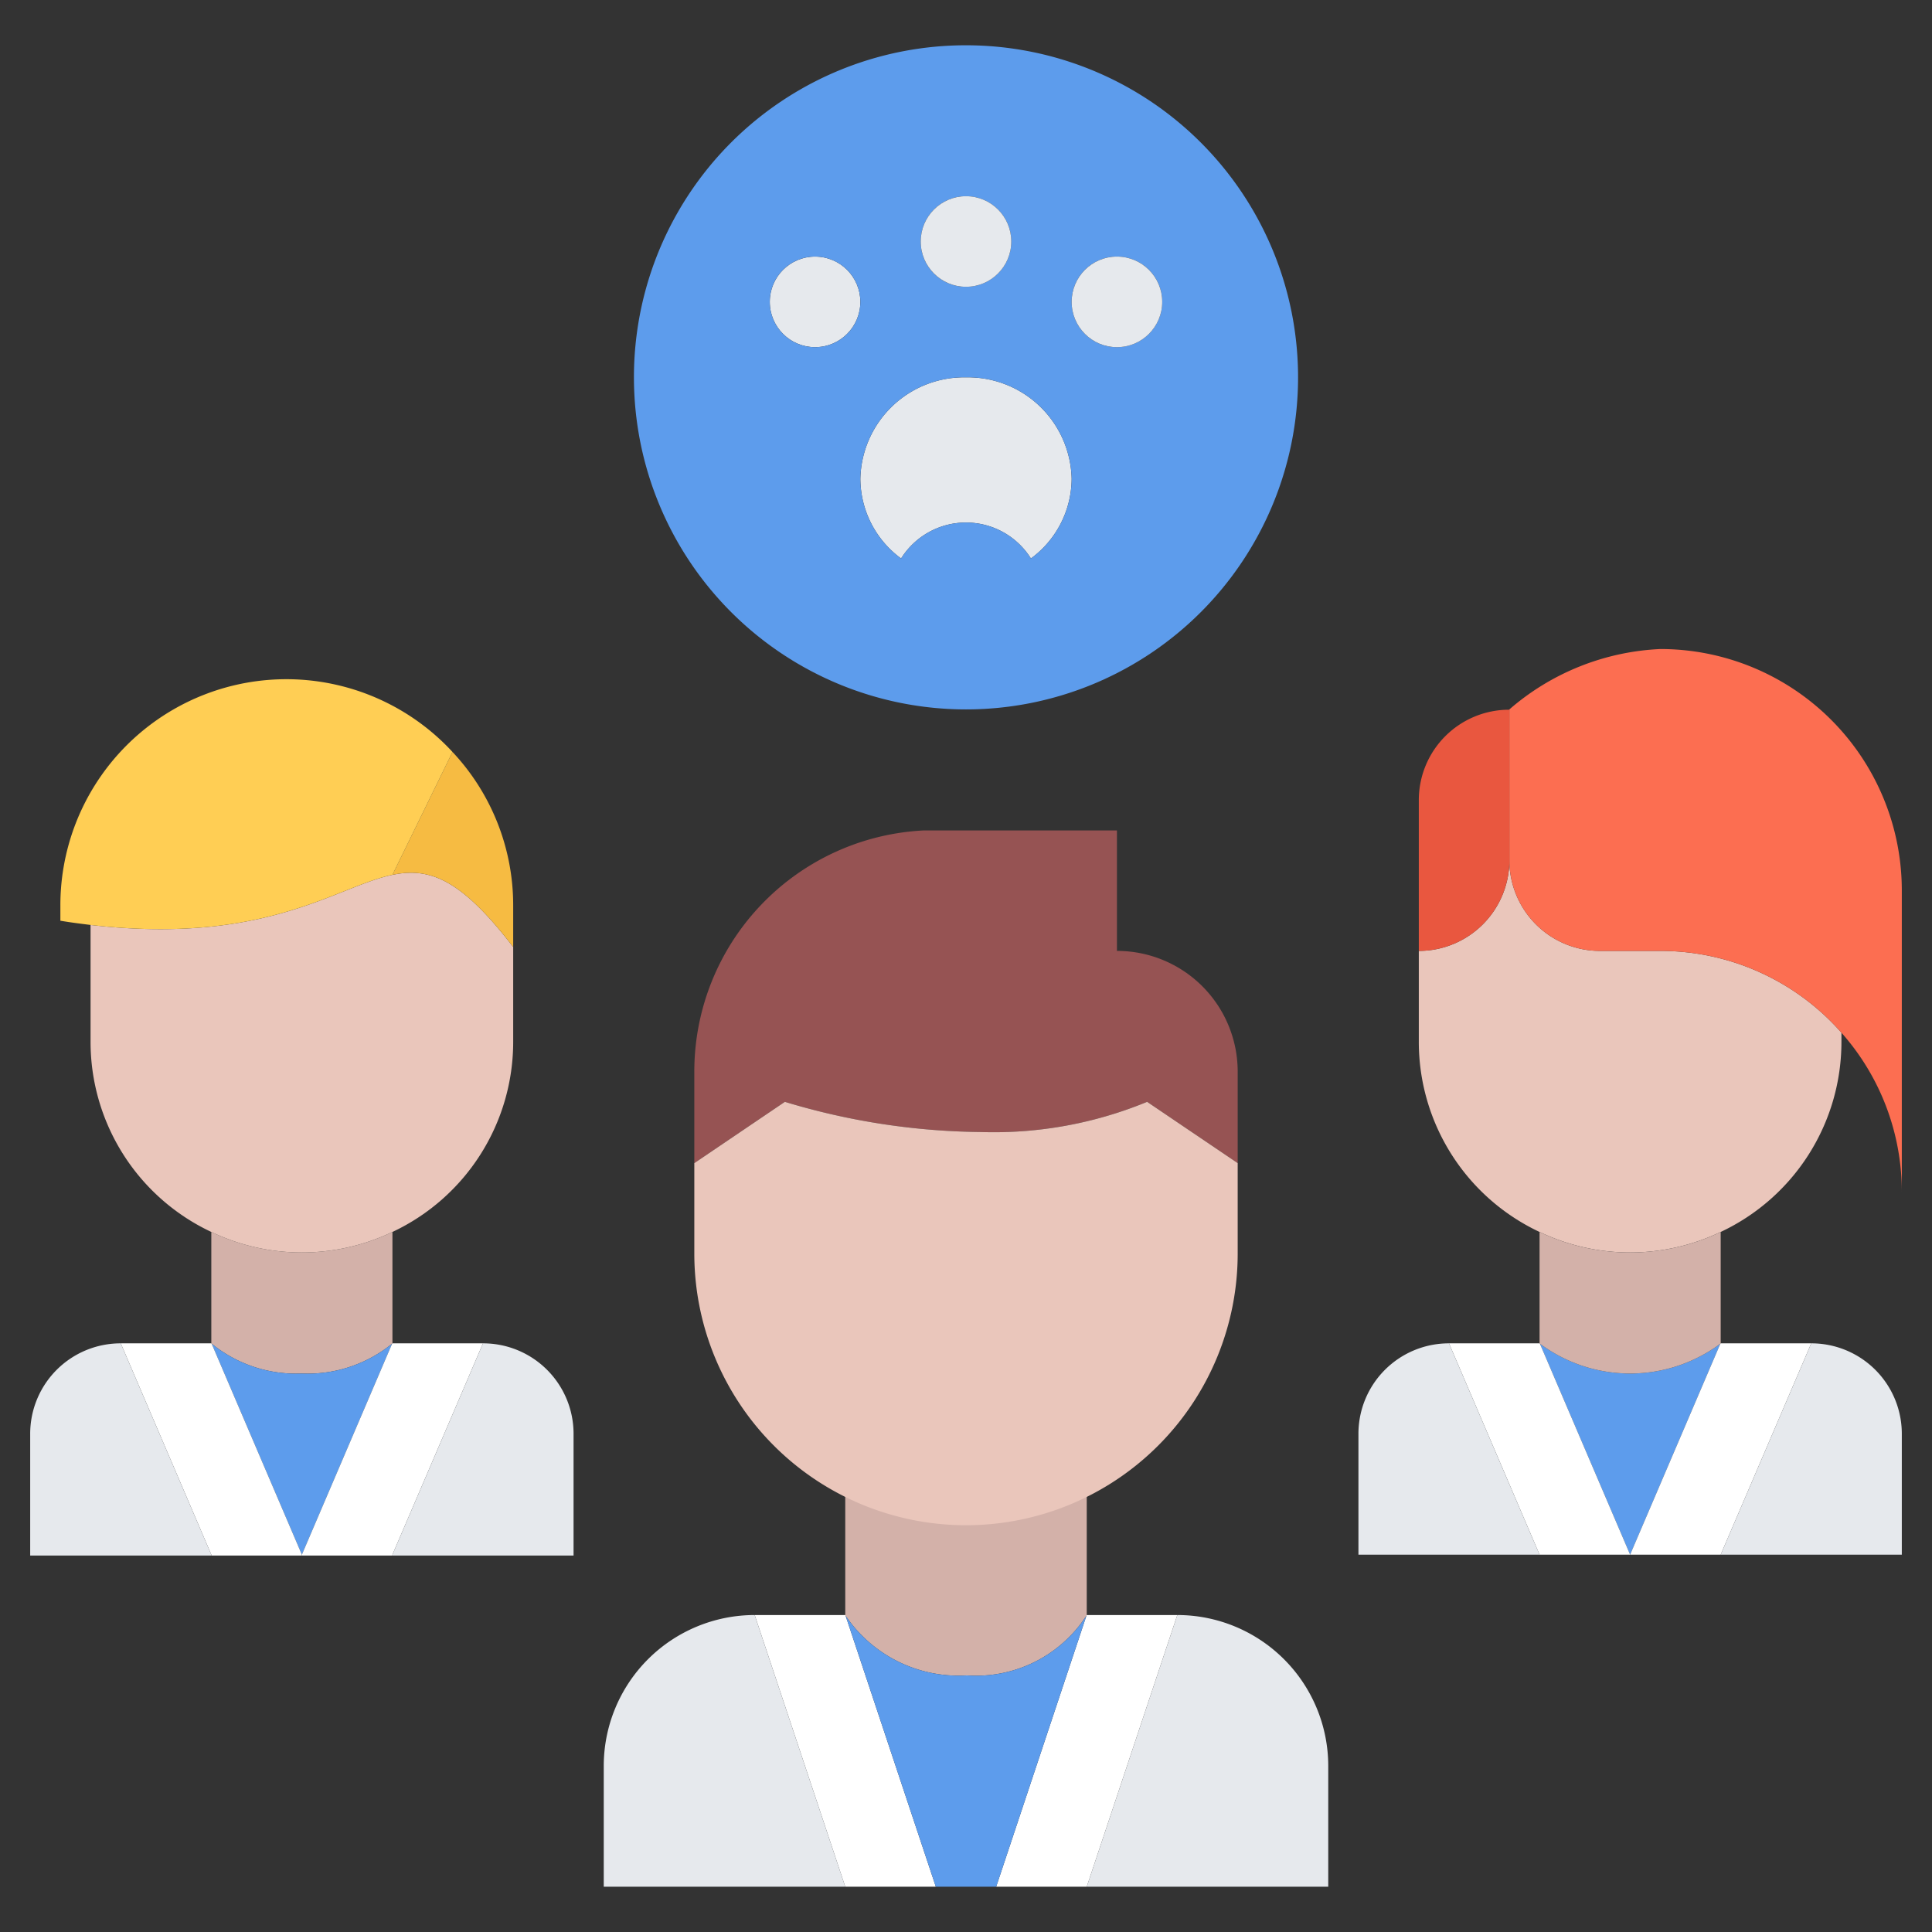 <svg xmlns="http://www.w3.org/2000/svg" viewBox="0 0 64 64" id="veterinary-doctor-team"><rect x="0" y="0" width="64" height="64" fill="#333333" stroke="none"/><path fill="#5d9cec" d="M56.99,44.51,54,51.5l-2.99-6.99a5.01,5.01,0,0,0,5.98,0Z"></path><path fill="#eac6bb" d="M55,31.5a7.975,7.975,0,0,1,6,2.71v.29a6.956,6.956,0,0,1-4,6.31,6.958,6.958,0,0,1-6,0,6.956,6.956,0,0,1-4-6.31v-3a3.002,3.002,0,0,0,3-3,3.002,3.002,0,0,0,3,3Z"></path><path fill="#e9573f" d="M50,28.5a3.002,3.002,0,0,1-3,3v-5a2.994,2.994,0,0,1,3-2.99Z"></path><path fill="#d3b1a9" d="M57,40.82V44.5l-.01.01a5.01,5.01,0,0,1-5.98,0L51,44.5V40.81a6.958,6.958,0,0,0,6,0Z"></path><path fill="#fc6e51" d="M61,34.21a7.975,7.975,0,0,0-6-2.71H53a3.002,3.002,0,0,1-3-3v-5a8.187,8.187,0,0,1,5-2,7.998,7.998,0,0,1,8,8v10A7.936,7.936,0,0,0,61,34.21Z"></path><path fill="#d3b1a9" d="M13,40.82V44.5l-.01.01A4.431,4.431,0,0,1,10,45.5a4.431,4.431,0,0,1-2.99-.99L7,44.5V40.81a6.958,6.958,0,0,0,6,0Z"></path><path fill="#5d9cec" d="M12.99,44.51,10,51.5,7.01,44.51A4.431,4.431,0,0,0,10,45.5,4.431,4.431,0,0,0,12.99,44.51Z"></path><path fill="#eac6bb" d="M17,31.37V34.5a6.956,6.956,0,0,1-4,6.31,6.958,6.958,0,0,1-6,0A6.956,6.956,0,0,1,3,34.5V30.64c5.81.67,8.13-1.27,10-1.66C14.24,28.72,15.28,29.13,17,31.37Z"></path><path fill="#f6bb42" d="M17,30v1.37c-1.72-2.24-2.76-2.65-4-2.39l1.99-4.07A7.42,7.42,0,0,1,17,30Z"></path><path fill="#ffce54" d="M3,30.64c-.32-.04-.65-.08-1-.14V30a7.487,7.487,0,0,1,12.99-5.09L13,28.98C11.13,29.37,8.81,31.31,3,30.64Z"></path><path fill="#d3b1a9" d="M36,49.56V53.5l-.01.02a4.354,4.354,0,0,1-3.96,1.98,4.518,4.518,0,0,1-4.02-1.98L28,53.5V49.56a8.981,8.981,0,0,0,8,0Z"></path><path fill="#965353" d="M26,36.5l-3,2.03V35.5a7.997,7.997,0,0,1,7.59-7.99H37V31.5a3.999,3.999,0,0,1,4,4v3.03L38,36.5a13.323,13.323,0,0,1-5.5,1A23.098,23.098,0,0,1,26,36.5Z"></path><polygon fill="#fff" points="51.01 44.51 54 51.5 51 51.5 48 44.5 51 44.5 51.01 44.51"></polygon><polygon fill="#fff" points="60 44.5 57 51.5 54 51.5 56.99 44.51 57 44.5 60 44.5"></polygon><polygon fill="#fff" points="16 44.5 13 51.5 13 51.53 10 51.53 10 51.5 12.99 44.51 13 44.5 16 44.5"></polygon><polygon fill="#fff" points="7.01 44.51 10 51.5 10 51.53 7 51.53 7 51.5 4 44.5 7 44.5 7.01 44.51"></polygon><polygon fill="#fff" points="28.01 53.52 31 62.5 28 62.5 25 53.5 28 53.5 28.01 53.52"></polygon><polygon fill="#fff" points="39 53.5 36 62.5 33 62.5 35.99 53.52 36 53.5 39 53.5"></polygon><path fill="#eac6bb" d="M41,38.53V41.5a9,9,0,0,1-18,.05V38.53l3-2.03a23.098,23.098,0,0,0,6.5,1,13.323,13.323,0,0,0,5.5-1Z"></path><path fill="#5d9cec" d="M35.99,53.52,33,62.5H31l-2.99-8.98a4.518,4.518,0,0,0,4.02,1.98A4.354,4.354,0,0,0,35.99,53.52Z"></path><path fill="#e6e9ed" d="M48 44.5l3 7H45v-4A2.996 2.996 0 0148 44.5zM60 44.5a2.996 2.996 0 013 3v4H57zM16 44.5a2.996 2.996 0 013 3v4.03H13V51.5zM4 44.5l3 7v.03H1V47.5A2.996 2.996 0 014 44.5zM25 53.5l3 9H20v-4A5.002 5.002 0 0125 53.5zM39 53.5a5.002 5.002 0 015 5v4H36zM32 12.5a3.438 3.438 0 013.5 3.36 3.295 3.295 0 01-1.35 2.64 2.537 2.537 0 00-4.3 0 3.295 3.295 0 01-1.35-2.64A3.438 3.438 0 0132 12.5z"></path><circle cx="27" cy="10" r="1.5" fill="#e6e9ed"></circle><path fill="#5d9cec" d="M28.5,10A1.5,1.5,0,1,0,27,11.5,1.498,1.498,0,0,0,28.5,10ZM32,12.5a3.438,3.438,0,0,0-3.5,3.36,3.295,3.295,0,0,0,1.35,2.64,2.537,2.537,0,0,1,4.3,0,3.295,3.295,0,0,0,1.35-2.64A3.438,3.438,0,0,0,32,12.5Zm5-4A1.5,1.5,0,1,0,38.5,10,1.498,1.498,0,0,0,37,8.5Zm-5,1A1.5,1.5,0,1,0,30.5,8,1.498,1.498,0,0,0,32,9.5Zm0-8a11,11,0,1,1-11,11A10.994,10.994,0,0,1,32,1.5Z"></path><circle cx="32" cy="8" r="1.5" fill="#e6e9ed"></circle><circle cx="37" cy="10" r="1.5" fill="#e6e9ed"></circle></svg>